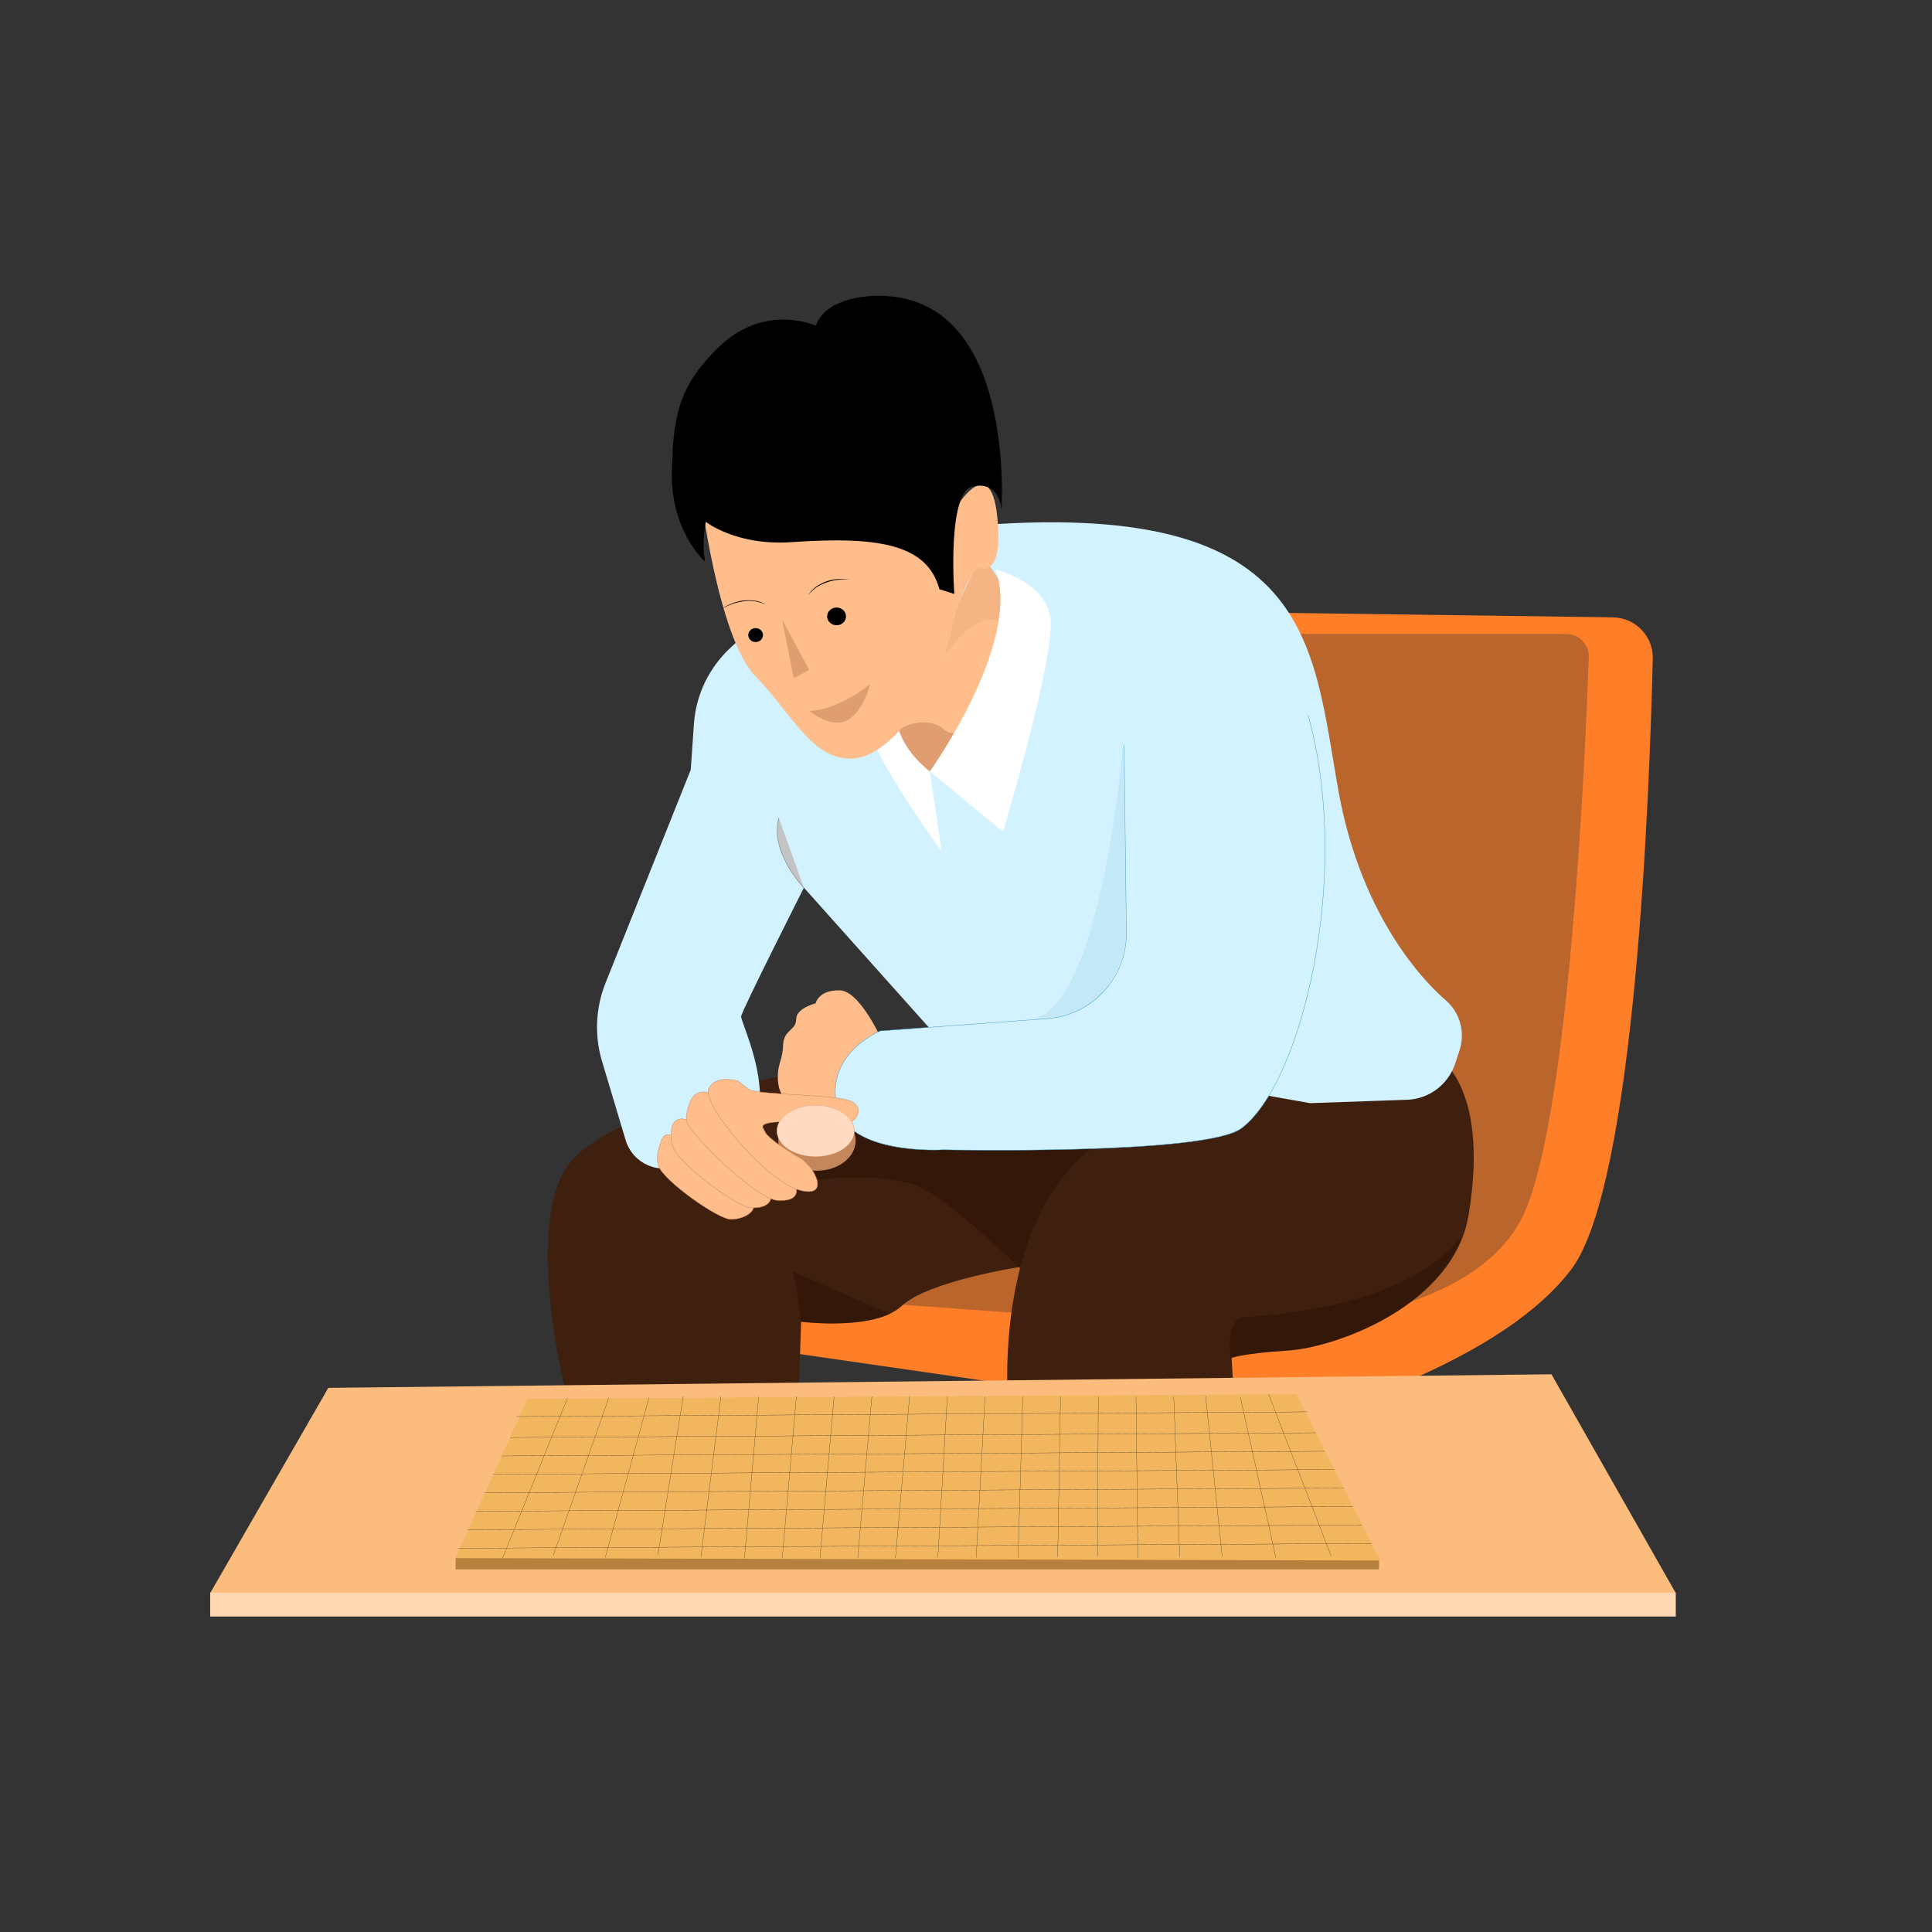 <?xml version="1.0" encoding="utf-8"?>
<!-- Generator: Adobe Illustrator 22.1.0, SVG Export Plug-In . SVG Version: 6.00 Build 0)  -->
<svg version="1.1" id="图层_1" xmlns="http://www.w3.org/2000/svg" xmlns:xlink="http://www.w3.org/1999/xlink" x="0px" y="0px"
	 viewBox="0 0 1024 1024" style="enable-background:new 0 0 1024 1024;" xml:space="preserve">
<rect x="0" y="0" width="1024" height="1024" fill="#333333" stroke="none"/>
<style type="text/css">
	.st0{fill:#FF7F29;}
	.st1{fill:#BA652B;}
	.st2{fill:#3F1F0D;}
	.st3{opacity:0.5;fill:#281308;}
	.st4{fill:#FBBC7D;}
	.st5{fill:#FFD7B3;}
	.st6{fill:#FEBD8B;}
	.st7{fill:#D2F2FF;}
	.st8{fill:#E09D70;}
	.st9{fill:#FFFFFF;}
	.st10{opacity:0.3;fill:#E09D70;}
	.st11{fill:#FEBD8B;stroke:#C4875C;stroke-width:0.1;stroke-miterlimit:10;}
	.st12{fill:#D2F2FF;stroke:#3C98C6;stroke-width:0.2;stroke-miterlimit:10;}
	.st13{fill:#C4C4C4;stroke:#7A7A7A;stroke-width:0.25;stroke-miterlimit:10;}
	.st14{fill:#FEBD8B;stroke:#C4875C;stroke-width:0.2;stroke-miterlimit:10;}
	.st15{fill:#C4875C;}
	.st16{fill:#FFD9C0;stroke:#C4875C;stroke-width:0.1;stroke-miterlimit:10;}
	.st17{fill:#B5813C;}
	.st18{fill:#F2B65F;}
	.st19{fill:none;stroke:#000000;stroke-width:0.1;stroke-miterlimit:10;}
	.st20{opacity:0.1;fill:#3C98C6;}
</style>
<g>
	<path class="st0" d="M669.6,324.7l185.3,2.5c11.9,0.2,21.4,10,21.1,21.9c-1.6,68.5-9.2,278.8-43.2,323.7
		C791.3,727.5,680,754.7,680,754.7l-263.6-38.1l19.1-57.2C435.5,659.4,648.8,657.6,669.6,324.7z"/>
	<path class="st1" d="M618.8,336H830c6.9,0,12.4,5.7,12.1,12.5c-1.8,50.4-9.9,238.1-33.8,293.5c-27.7,64.2-152.6,62.4-152.6,62.4
		l-215-15.6C440.7,688.8,629.2,625.5,618.8,336z"/>
	<path class="st2" d="M541.2,671.4c0,0-49.2,7.5-63.3,20.8c-14.2,13.3-53.3,8.3-53.3,8.3l-1.7,51.7l-121.7-8.3c0,0-25-95,0.8-127.5
		c25.8-32.5,148.3-57.5,195.9-57.5s120.6,7.5,120.6,7.5L541.2,671.4z"/>
	<path class="st3" d="M543.8,675.5c0,0-38.1-38.1-56.9-46.6c-18.8-8.4-59.4-3.1-59.4-3.1s33.4-36.9,34.4-36.9
		c0.9,0,166,10.9,166,10.9L543.8,675.5z"/>
	<path class="st2" d="M760.3,558.9c0,0,29.8,14.2,18.1,85c-7.9,47.8-69.8,70.2-95.6,71.9c-25.8,1.7-30,4-30,4l1.7,31.7l-120-5
		c0,0-13.3-133.3,79.2-154.2S760.3,558.9,760.3,558.9z"/>
	<polygon class="st4" points="174,735.6 822.3,728.4 888.1,844.2 111.5,844.2 	"/>
	<rect x="111.4" y="844.1" class="st5" width="776.8" height="12.7"/>
	<path class="st6" d="M468.7,554.8c0-1.3-12.4-29.6-23.6-29.9c-11.3-0.3-12.8,6.9-12.8,6.9s-10.3,2.5-10.3,8.4
		c0,5.9-6.6,5.6-6.9,13.4c-0.3,7.8-2.5,9.7-2.8,15.6c-0.3,5.9,0.9,15,10,15s39.4-4.1,39.4-4.1L468.7,554.8z"/>
	<path class="st7" d="M391.1,339.7l-4,3.7c-11.3,10.5-18.2,24.8-19.3,40.2l-1.7,24.4l-45.2,113.1c-5.2,13.1-5.9,27.6-1.9,41.1
		l12.6,42.1c3.8,12.7,18.2,18.8,29.9,12.6c18.4-9.8,41.3-24.2,41.3-35.6c0-19.2-10-40-10-42.5c0-2.5,33.3-68.3,33.3-68.3l70.8,79.2
		l197.5,35l51.4-1.8c11.7-0.4,21.8-8.1,25.5-19.2l2.3-7.1c2.6-8,1-16.7-4.2-23.2v0c-1-1.2-2.1-2.4-3.3-3.4
		c-8.2-7-44.1-41.1-56.6-110.3c-14.2-78.3-12.5-156.7-196.7-140.8L391.1,339.7z"/>
	<path class="st8" d="M475.9,387c0,0,8.1,19.4,16.9,21.9s19.2-32.1,19.2-32.1S481.2,376,475.9,387z"/>
	<path class="st9" d="M492.8,408.9l6.3,42.5c0,0-37.5-51.9-37.5-64.4c0-12.5,15-20.6,15-20.6S466.6,387.7,492.8,408.9z"/>
	<path class="st6" d="M475.9,387c0,0,13.8-9.4,25,0c11.3,9.4,37.5-23.8,36.3-51.3c-1.3-27.5-17.5-40.6-17.5-40.6L475.9,387z"/>
	<path class="st10" d="M519.7,294.7l-38.9,81.7c0.2,1.5,0.4,3.1,0.8,4.6c0,0,28.3-64.2,49.6-50.8c2.2,1.4,4.1,2.4,5.9,3.3
		C535.1,307.3,519.7,294.7,519.7,294.7z"/>
	<path class="st6" d="M370.9,258.9c0,0,9.4,78.8,29.4,99.4c20,20.6,30,44.4,51.3,43.8s46.9-39.4,52.5-66.9
		c5.6-27.5,14.4-34.4,14.4-34.4s13.8,7.5,10-27.5c-3.8-35-22.5-3.1-22.5-3.1s-23.1-25.6-54.4-26.9
		C420.3,242,370.9,258.9,370.9,258.9z"/>
	<path d="M464.5,156.8c0,0-26.3-0.4-32.1,15.8c0,0-26.7-12.1-50.8,10.8c-19.1,18.1-23.6,32.6-25.1,55.2c-0.1,1.5,0,2.9,0,4.4
		c-0.2,1.1-0.3,2.2-0.3,3.4c-2.1,34.2,17.5,51.3,17.5,51.3c-1.5-8.3-0.6-16.2,0.4-21.1c1.6,1.1,3.2,2.2,5,3.1
		c10,5.2,23.5,8.9,41.3,7.6c47.5-3.3,71.3,2.1,77.5,25l7.9,2.5c0,0-4.2-56.7,10.8-57.1c0,0,12.5-3.3,14.2,12.5
		C530.7,270.1,539.1,155.5,464.5,156.8z"/>
	<polyline class="st8" points="414.5,328.3 420.7,359.5 428.9,355.1 	"/>
	<g>
		<path d="M428.2,315.6c1.1-1.8,2.6-3.3,4.3-4.6c1.7-1.2,3.7-2.2,5.6-2.9c1-0.3,2-0.6,3.1-0.8c1-0.2,2.1-0.3,3.1-0.4
			c1.1-0.1,2.1,0,3.2,0c1.1,0.1,2.1,0.2,3.1,0.3c-1.1,0-2.1-0.1-3.1-0.1c-1,0.1-2.1,0-3.1,0.2c-2.1,0.2-4.1,0.6-6.1,1.3
			c-2,0.7-3.9,1.6-5.6,2.7C431.1,312.5,429.5,313.9,428.2,315.6z"/>
	</g>
	<g>
		<path d="M406.1,320.6c-1.8-1-3.9-1.5-5.9-1.9c-2.1-0.3-4.1-0.3-6.2,0c-2.1,0.3-4.1,0.8-6,1.5c-1,0.3-1.9,0.8-2.9,1.2
			c-0.9,0.5-1.9,0.9-2.8,1.4c0.9-0.5,1.8-1.1,2.7-1.6c1-0.4,1.9-1,2.9-1.3c1-0.4,2-0.8,3-1c1-0.3,2.1-0.5,3.1-0.6
			c2.1-0.2,4.2-0.2,6.3,0.1C402.3,318.7,404.4,319.4,406.1,320.6z"/>
	</g>
	<ellipse cx="443.4" cy="326.7" rx="5" ry="4.7"/>
	<ellipse cx="400.5" cy="336.6" rx="3.9" ry="3.7"/>
	<path class="st8" d="M429.1,376.8c0,0,13.5,0.4,32.1-14.2c0,0-3.8,15.4-12.7,19.4C439.5,386,429.1,376.8,429.1,376.8z"/>
	<path class="st9" d="M527.8,302c0,0,25,5.6,28.8,24.4c3.8,18.8-25,114.4-25,114.4l-38.8-31.9C492.8,408.9,541.6,340.8,527.8,302z"
		/>
	<path class="st11" d="M397.8,585.2c0,0,2.8,10.3,8.8,16.6"/>
	<path class="st12" d="M693.3,378.9c23.8,85.8-3.8,195.9-35.4,219.2c-19.3,14.2-157.9,11.3-157.9,11.3s-51.7,3.3-56.7-24.2
		c-5-27.5,23.3-38.8,23.3-38.8l88.4-6.5c23.9-1.7,42.3-21.8,42-45.7l-1.2-99.5"/>
	<path class="st13" d="M426.1,470.6c0,0-18.3-18.8-13.3-37.1"/>
	<g>
		<path class="st14" d="M356.5,602.1c-1.9-1.4-4.5-0.7-5.5,1.4c-1.7,3.8-3.5,9.6-2,14.4c2.5,7.8,31.6,28.4,38.4,28.4
			c6.9,0,14.4-4.4,11.6-9.4C396.7,632.9,366.8,609.9,356.5,602.1z"/>
		<path class="st14" d="M364.6,594c-3.3-2.3-7.8-0.4-8.5,3.5c-0.5,3-0.7,6.5,0.5,10.1c2.8,9.1,33.8,31.9,40.9,32.5
			c7.2,0.6,14.1-2.2,10-10.6C404.4,623,376.9,602.8,364.6,594z"/>
		<path class="st14" d="M377,580.1c-3.7-2.8-9.1-1.1-10.9,3.2c-1.5,3.5-2.9,8.1-2.1,11.3c1.6,5.9,35.9,40.6,47.8,41.6
			c11.9,0.9,11.6-5.3,8.8-10.9s-38.1-40.9-43.4-45C377.1,580.1,377.1,580.1,377,580.1z"/>
		<g>
			<ellipse class="st15" cx="433" cy="604.6" rx="20.5" ry="15.9"/>
			<ellipse class="st11" cx="432.3" cy="599.4" rx="20.5" ry="13.6"/>
		</g>
		<path class="st14" d="M391.2,573c0,0-11.9-3.8-15.6,4.1s29.4,47.8,47.2,53.4s9.4-12.2,0.9-16.9c-8.4-4.7-21.9-13.8-19.1-17.2
			s30.3-1.3,39.4-0.3c9.1,0.9,15-8.1,7.5-12.2c-7.5-4.1-50.6-3.4-54.7-6.6C392.8,574.2,391.2,573,391.2,573z"/>
		<ellipse class="st16" cx="432.3" cy="599.4" rx="20.5" ry="13.6"/>
	</g>
	<path class="st3" d="M658.5,698.3c-8.8,1.3-6.3,21.5-6.3,21.5s4.2-2.3,30-4c23.6-1.5,77.3-20.4,92.4-60.1
		C742.5,695.3,666.9,697.1,658.5,698.3z"/>
	<path class="st3" d="M471.6,696.4l-51.5-22.5c1.9,5,4.5,26.7,4.5,26.7S454.7,704.4,471.6,696.4z"/>
	<g>
		<rect x="241.5" y="825.8" class="st17" width="489.4" height="6"/>
		<g>
			<polygon class="st18" points="279.6,741.4 241.5,825.8 731.5,827.1 687.1,738.9 			"/>
			<line class="st19" x1="273.8" y1="750.8" x2="693" y2="748.3"/>
			<line class="st19" x1="270.4" y1="761.9" x2="697.3" y2="759.4"/>
			<line class="st19" x1="265.8" y1="771.7" x2="701.9" y2="769.2"/>
			<line class="st19" x1="261.3" y1="781.4" x2="707.3" y2="778.9"/>
			<line class="st19" x1="256.7" y1="791.2" x2="712.4" y2="788.7"/>
			<line class="st19" x1="252.1" y1="801" x2="716.9" y2="798.5"/>
			<line class="st19" x1="247.5" y1="810.8" x2="721.7" y2="808.3"/>
			<line class="st19" x1="242.9" y1="820.6" x2="726.9" y2="818.1"/>
			<line class="st19" x1="300.8" y1="741" x2="266.3" y2="826"/>
			<line class="st19" x1="322.7" y1="740.8" x2="293.3" y2="824.3"/>
			<line class="st19" x1="344" y1="740.8" x2="320.8" y2="825.5"/>
			<line class="st19" x1="362.1" y1="740.2" x2="348.7" y2="824.3"/>
			<line class="st19" x1="382.1" y1="740.2" x2="371.5" y2="825.2"/>
			<line class="st19" x1="402.1" y1="740.2" x2="394.6" y2="825.8"/>
			<line class="st19" x1="422.1" y1="740.2" x2="414.6" y2="825.8"/>
			<line class="st19" x1="442.1" y1="740.2" x2="434.6" y2="825.8"/>
			<line class="st19" x1="462.1" y1="740.2" x2="454.6" y2="825.8"/>
			<line class="st19" x1="482.1" y1="740.2" x2="474.6" y2="825.8"/>
			<line class="st19" x1="502.1" y1="740.2" x2="497.1" y2="825.5"/>
			<line class="st19" x1="522.1" y1="740.2" x2="517.4" y2="825.5"/>
			<line class="st19" x1="542.1" y1="740.2" x2="539.6" y2="825.5"/>
			<line class="st19" x1="562.1" y1="740.2" x2="560.6" y2="825.2"/>
			<line class="st19" x1="582.1" y1="740.2" x2="581.8" y2="824.6"/>
			<line class="st19" x1="602.1" y1="740.2" x2="603.1" y2="825.8"/>
			<line class="st19" x1="622.1" y1="740.2" x2="625.3" y2="825.2"/>
			<line class="st19" x1="639" y1="739.9" x2="647.8" y2="825.2"/>
			<line class="st19" x1="657.4" y1="740.5" x2="676.2" y2="825.5"/>
			<line class="st19" x1="672.4" y1="739" x2="705.6" y2="824.9"/>
		</g>
	</g>
</g>
<path class="st20" d="M595.3,393.7c0,0-10.8,136.3-47,146.3c0,0,26.3,1.8,39-17.5s9.1-32.4,9.4-37.5S595.3,393.7,595.3,393.7z"/>
</svg>
